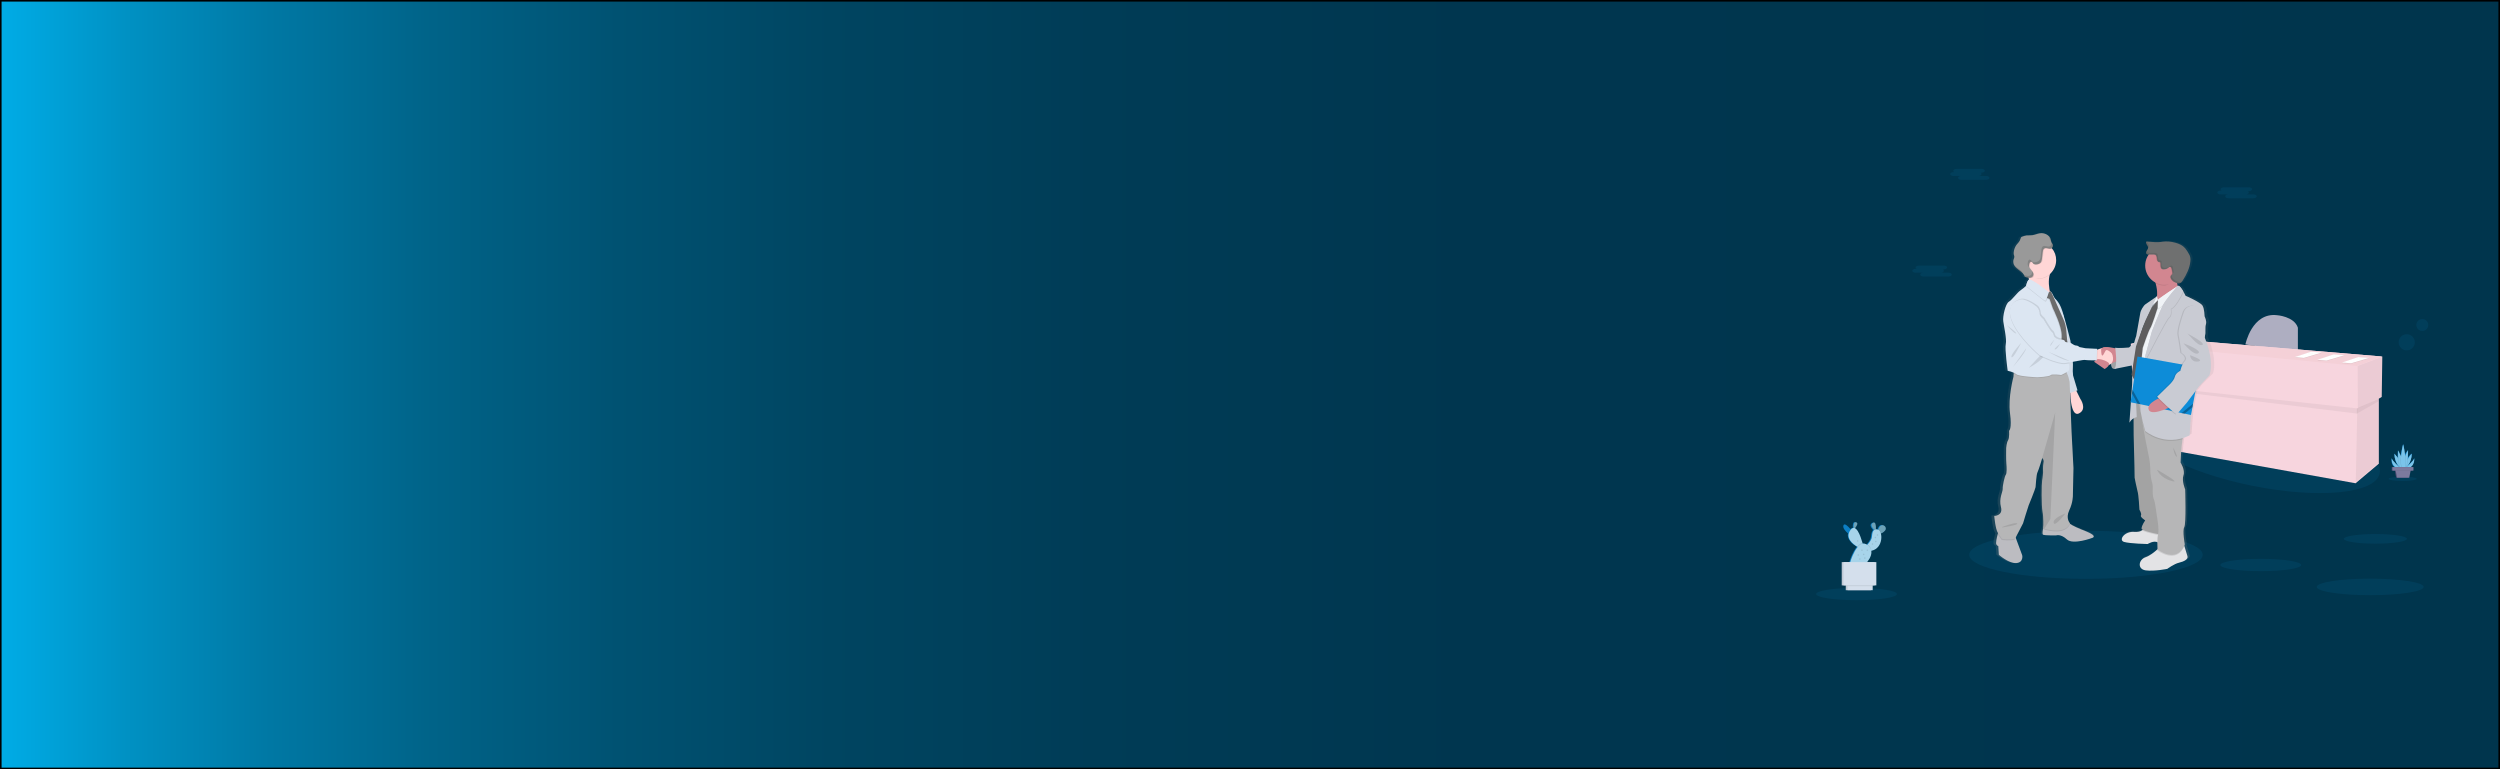 <?xml version="1.0" encoding="utf-8"?>
<!-- Generator: Adobe Illustrator 22.0.1, SVG Export Plug-In . SVG Version: 6.00 Build 0)  -->
<svg version="1.1" id="Layer_1" xmlns="http://www.w3.org/2000/svg" xmlns:xlink="http://www.w3.org/1999/xlink" x="0px" y="0px"
	 viewBox="0 0 1300 400" style="enable-background:new 0 0 1300 400;" xml:space="preserve">
<rect x="0" y="0" width="1300" height="400" fill="#333333" stroke="none"/>
<style type="text/css">
	.st0{opacity:0.1;fill:#0D8CD8;enable-background:new    ;}
	.st1{fill:url(#SVGID_1_);stroke:#000000;stroke-width:1.645;stroke-miterlimit:10;}
	.st2{fill:#AEAEC1;}
	.st3{fill:#F7D5DE;}
	.st4{opacity:5.000000e-02;enable-background:new    ;}
	.st5{fill:#F4D0D7;}
	.st6{opacity:0.1;enable-background:new    ;}
	.st7{fill:#FFFFFF;}
	.st8{fill:#D3DAE1;}
	.st9{fill:url(#SVGID_2_);}
	.st10{fill:#A0A2A5;}
	.st11{fill:#BCBCC1;}
	.st12{fill:#FFD6D6;}
	.st13{fill:#DCE6F2;}
	.st14{fill:#B6B6B7;}
	.st15{fill:#E3E3E5;}
	.st16{fill:#A3A3A3;}
	.st17{fill:#D28690;}
	.st18{fill:#C9CBD3;}
	.st19{fill:#6B6B6B;}
	.st20{fill:#999999;}
	.st21{fill:#F0F3F7;}
	.st22{fill:#5E5D5E;}
	.st23{fill:#0D8CD8;}
	.st24{fill:#6F7070;}
	.st25{opacity:0.3;enable-background:new    ;}
	.st26{opacity:0.15;}
	.st27{fill:#7AC4EA;}
	.st28{fill:#4B4770;}
	.st29{opacity:0.1;fill:#7C7A9E;enable-background:new    ;}
	.st30{fill:#7C7A9E;}
	.st31{fill:#6EA2B7;}
	.st32{fill:#A7D4EA;}
	.st33{fill:#D4DFEC;}
</style>
<circle class="st0" cx="940.4" cy="76" r="4"/>
<linearGradient id="SVGID_1_" gradientUnits="userSpaceOnUse" x1="1300" y1="200" x2="2600" y2="200" gradientTransform="matrix(-1 0 0 1 2600 0)">
	<stop  offset="0" style="stop-color:#00354D"/>
	<stop  offset="0.413" style="stop-color:#00364F"/>
	<stop  offset="0.562" style="stop-color:#003C56"/>
	<stop  offset="0.668" style="stop-color:#004561"/>
	<stop  offset="0.753" style="stop-color:#005272"/>
	<stop  offset="0.827" style="stop-color:#006388"/>
	<stop  offset="0.892" style="stop-color:#0078A4"/>
	<stop  offset="0.949" style="stop-color:#0091C3"/>
	<stop  offset="1" style="stop-color:#00ACE6"/>
	<stop  offset="1" style="stop-color:#0093C7"/>
	<stop  offset="1" style="stop-color:#0075A3"/>
	<stop  offset="1" style="stop-color:#005B83"/>
	<stop  offset="1" style="stop-color:#004567"/>
	<stop  offset="1" style="stop-color:#003351"/>
	<stop  offset="1" style="stop-color:#002540"/>
	<stop  offset="1" style="stop-color:#001B35"/>
	<stop  offset="1" style="stop-color:#00162E"/>
	<stop  offset="1" style="stop-color:#00142C"/>
</linearGradient>
<rect class="st1" width="1300" height="400"/>
<path class="st0" d="M1015.8,89.5h0.4c-0.3-0.1-0.5-0.4-0.5-0.7l0,0c0-0.5,0.8-1,1.8-1h12.8c1,0,1.8,0.4,1.8,1l0,0
	c0,0.5-0.8,1-1.8,1h-0.4c0.3,0.1,0.5,0.4,0.5,0.7c0,0.5-0.6,0.9-1.4,1h3.7c1,0,1.8,0.4,1.8,1s-0.8,1-1.8,1H1020c-1,0-1.8-0.4-1.8-1
	c0-0.5,0.6-0.9,1.4-1h-3.7c-1,0-1.8-0.4-1.8-1S1014.9,89.5,1015.8,89.5z"/>
<path class="st0" d="M1154.8,99.1h0.4c-0.3-0.1-0.5-0.4-0.5-0.7l0,0c0-0.5,0.8-1,1.8-1h12.8c1,0,1.8,0.4,1.8,1l0,0
	c0,0.5-0.8,1-1.8,1h-0.4c0.3,0.1,0.5,0.4,0.5,0.7c0,0.5-0.6,0.9-1.4,1h3.7c1,0,1.8,0.4,1.8,1c0,0.5-0.8,1-1.8,1h-12.8
	c-1,0-1.8-0.4-1.8-1c0-0.5,0.6-0.9,1.4-1h-3.7c-1,0-1.8-0.4-1.8-1S1153.8,99.1,1154.8,99.1z"/>
<path class="st0" d="M996.2,139.8h0.4c-0.3-0.1-0.5-0.4-0.5-0.7l0,0c0-0.5,0.8-1,1.8-1h12.8c1,0,1.8,0.4,1.8,1l0,0
	c0,0.5-0.8,1-1.8,1h-0.4c0.3,0.1,0.5,0.4,0.5,0.7c0,0.5-0.6,0.9-1.4,1h3.7c1,0,1.8,0.4,1.8,1s-0.8,1-1.8,1h-12.8c-1,0-1.8-0.4-1.8-1
	c0-0.5,0.6-0.9,1.4-1h-3.7c-1,0-1.8-0.4-1.8-1S995.2,139.8,996.2,139.8z"/>
<ellipse transform="matrix(0.2 -0.98 0.98 0.2 710.604 1337.956)" class="st0" cx="1174.8" cy="233.7" rx="19.5" ry="64.1"/>
<path class="st2" d="M1167.6,179.1c0,0,3.4-16.7,16.4-15.2c0,0,9,0.6,10.9,6.5v13L1167.6,179.1z"/>
<polygon class="st3" points="1238.8,185.4 1122.9,175.7 1108,178.8 1109,199.6 1110,199.7 1111.1,230.9 1224.9,251.3 1237,241.1 
	1237,207.3 1238.5,206.4 "/>
<polygon class="st4" points="1239,185.4 1238.7,206.4 1226.1,212.3 1226,190.3 "/>
<polygon class="st4" points="1237,207.3 1237.1,240.5 1225,250.7 1225.8,212.3 "/>
<polygon class="st4" points="1110.1,200.9 1225.9,215.1 1226,212.4 1110,199.9 "/>
<polygon class="st4" points="1237,208.6 1237,207.3 1225.5,212.4 1225.5,215.1 "/>
<polygon class="st5" points="1107.9,178.8 1122.8,175.7 1238.7,185.4 1225.6,190.3 "/>
<polygon class="st6" points="1226.3,185.9 1232,186.3 1222.6,189.1 1217.8,188.8 "/>
<polygon class="st7" points="1226.3,185.7 1232,186.1 1222.6,188.9 1217.8,188.5 "/>
<path class="st8" d="M1225.6,186.3c0.2-0.1,0.4,0.1,0.7,0.1c0.1,0,0.3,0,0.4,0c0.3,0,0.5,0.2,0.8,0.1"/>
<path class="st8" d="M1225.3,186.5c0.2-0.1,0.4,0.1,0.7,0.1c0.1,0,0.3,0,0.4,0c0.3,0,0.5,0.2,0.8,0.1"/>
<path class="st8" d="M1224.7,186.9c0.2-0.1,0.4,0.1,0.7,0.1c0.1,0,0.3,0,0.4,0c0.3,0,0.6,0.2,0.8,0.1"/>
<polygon class="st6" points="1201.7,183.1 1207.4,183.5 1198,186.3 1193.2,186 "/>
<polygon class="st7" points="1201.7,182.9 1207.4,183.3 1198,186.1 1193.2,185.7 "/>
<path class="st8" d="M1201,183.5c0.2-0.1,0.4,0.1,0.7,0.1c0.2,0,0.3,0,0.4,0c0.3,0,0.5,0.2,0.8,0.1"/>
<path class="st8" d="M1200.7,183.7c0.2-0.1,0.4,0.1,0.7,0.1c0.1,0,0.3,0,0.4,0c0.3,0,0.5,0.2,0.8,0.1"/>
<path class="st8" d="M1200.1,184c0.2-0.1,0.4,0.1,0.7,0.1c0.1,0,0.3,0,0.4,0c0.3,0,0.6,0.2,0.8,0.1"/>
<polygon class="st6" points="1213.5,184.5 1219.2,184.9 1209.8,187.7 1205,187.4 "/>
<polygon class="st7" points="1213.5,184.3 1219.2,184.7 1209.8,187.5 1205,187.1 "/>
<path class="st8" d="M1212.8,184.9c0.2-0.1,0.4,0.1,0.7,0.1c0.1,0,0.3,0,0.4,0c0.3,0,0.6,0.2,0.8,0.1"/>
<path class="st8" d="M1212.6,185.1c0.2-0.1,0.4,0.1,0.7,0.1c0.1,0,0.3,0,0.4,0c0.3,0,0.6,0.2,0.8,0.1"/>
<path class="st8" d="M1211.9,185.4c0.2-0.1,0.4,0.1,0.7,0.1c0.1,0,0.3,0,0.4,0c0.3,0,0.5,0.2,0.8,0.1"/>
<ellipse class="st0" cx="1084.7" cy="288.5" rx="60.7" ry="12.5"/>
<linearGradient id="SVGID_2_" gradientUnits="userSpaceOnUse" x1="1147.562" y1="-96.141" x2="1147.562" y2="-271.618" gradientTransform="matrix(1 0 0 1 -54.11 392.29)">
	<stop  offset="0" style="stop-color:#808080;stop-opacity:0.25"/>
	<stop  offset="0.54" style="stop-color:#808080;stop-opacity:0.12"/>
	<stop  offset="1" style="stop-color:#808080;stop-opacity:0.1"/>
</linearGradient>
<path class="st9" d="M1151.2,186.2c-0.7-5.7-3.2-11.1-3.2-11.1l0.2-1.9c0,0,0-1,0-2.4c0-0.9,0.1-1.8,0.4-2.7
	c0.5-1.6-0.7-3.7-0.8-3.9c-0.1-0.2,0.1-3.8-1.1-5.6s-9.1-5.1-9.1-5.1s-0.4-0.9-1-1.9l0.1-0.1c-0.5-0.9-1.1-1.7-1.8-2.4
	c-0.5-0.5-1-0.8-1.3-0.7c-0.1-0.5-0.3-1-0.4-1.5c0.1,0,0.1,0,0.2,0.1c0.3,0.1,0.7,0.1,1,0c0.7-0.1,1.2-0.8,1.6-1.4
	c2-3.1,3.8-6.5,4.1-10.1c0.1-0.7,0.1-1.5-0.1-2.2c-0.2-0.6-0.4-1.1-0.7-1.6c-0.5-1-1.2-2-2-2.9c-1.4-1.5-3.3-2.4-5.3-2.9
	c-2.2-0.6-4.6-0.8-6.9-0.5c-0.6,0.1-1.2,0.2-1.8,0.2c-0.7,0-1.5,0-2.3,0l-3.9-0.2v-0.1h-0.7c-0.3,0.5,0,1.1,0.3,1.6s0.7,1,0.7,1.6
	c0,0.6-0.4,1-0.7,1.5c-0.3,0.5-0.6,1.1-0.2,1.6c0.1,0.1,0.1,0.1,0.1,0.2c0.3,0.4,0.9,0.4,1.4,0.4h0.1c-1.3,1.7-2,3.8-2,5.9
	c0,3.7,2.1,7.1,5.4,8.8c0.1,0.2,0.1,0.4,0.2,0.6c0.6,2.1,0.8,4.3,0.6,6.5l-0.1,0.1V154c0,0-4.6,3.1-6,4c-1.4,0.8-2.8,3.7-2.8,4.4
	s-2.2,12.4-2.2,12.4c-0.4,1.2-0.8,2.4-1.1,3.6l-2.8,2.4c0,0-5.7,0.5-7.3,0.1l0.1,0.3c-1.5-0.3-2.9-0.5-4.4-0.6
	c-0.8-0.1-1.6,0-2.4,0.3h-0.1h-0.1c-0.9,0.1-1.7,0.4-2.5,0.7c-0.1,0-0.2,0.1-0.3,0.1v-0.4l-6.2-0.3l-3.1-0.6c0,0-1.1-0.9-1.8-0.8
	c-0.7,0.1-2-0.8-2-0.8c-0.3-0.2-0.7-0.4-1-0.6c-0.1-0.7-0.2-1.2-0.2-1.2s-2.5-9.7-4.3-15.4c-1.2-3.8-3-5.7-4-6.5
	c-0.4-0.8-0.8-1.3-0.8-1.3c-0.2-0.7-1.3-2.3-1.6-2.3c0-0.1-0.1-0.1-0.1-0.1c-0.1,0-0.1,0-0.2,0c-0.5-2.6-0.8-5.8,0-8.6
	c2.2-1.8,3.4-4.5,3.4-7.3v-0.1v-0.1c0-2.2-0.8-4.4-2.2-6.1l-0.1-0.1c0,0,0.1,0,0.1-0.1c0.4-0.4,0.7-1,0.6-1.6s-0.6-1-0.8-1.6
	c-0.1-0.4-0.2-0.8-0.3-1.3c-0.2-0.6-0.5-1.2-1-1.6l0.1,0.1c-1.2-1.3-3.2-2-5-1.7c-1.3,0.2-2.6,0.8-4,1c-1,0.1-2,0.1-2.9,0.1
	c-0.9,0.1-1.8,0.4-2.6,0.7c-0.2,0.1-0.4,0.2-0.5,0.4c-0.1,0.2-0.2,0.5-0.3,0.8c-0.3,1.2-1.4,2.1-2.2,3.1c-0.9,1.2-1.4,2.5-1.4,4
	c0,0.4,0,0.7,0.1,1.1c0.1,0.2,0.2,0.4,0.2,0.6c0.1,0.7-0.2,1.3-0.4,2c-0.2,0.8-0.1,1.7,0.2,2.5c1.2,2.6,5.1,3.5,5.9,6.3
	c0.6,0.3,1.3,0.5,1.9,0.6c0.1,0.3,0.1,0.6,0.1,0.8c0,0,0,0-0.1,0c-1,1-1.3,3-1.3,3l-0.1,0.1c-0.4,0.4-1.9,1.5-3.2,2.5
	c-1.6,1.1-4.2,4.7-6,5.8s-3.4,7.8-2.9,10.2c0.4,2.4,2,9.3,1.4,11.8c-0.7,2.5,1,13.9,1,13.9c1.1,0.2,2.2,0.5,3.2,1v0.5l-0.1,1.5
	c0,0-3,10.7-1.8,19s-0.5,9.1-0.5,9.1s0.4,3.7-0.5,4.9c-0.9,1.3-1,4.1-1,4.1s-0.1,6.3,0.1,8.1s0.3,5-0.4,5.8
	c-0.6,0.8-1.7,5.8-1.6,7.3c0.1,1.6-2.2,5-1,9.6c1.2,4.5-3.6,4.6-3.6,4.6s0.6,6.9,1.9,8.9l0.2,0.3c0,0.1-0.1,0.2-0.1,0.4
	c-0.5,1.8-1.2,4.6-0.7,5.3c0.7,1,1,0.8,1,0.8l0.3,4.6c0,0,5.2,4.4,9.3,4.3c4-0.2,3.2-4.3,3.2-4.3l-3.4-8.9l-0.1-0.3l3.8-7.2
	c0,0,1-3.1,1.3-4.3c0.3-1.1,1.7-5,1.7-5s3.6-8.5,3.7-9.6c0.1-1,0.4-6.6,1-7.7c0.7-1.1,2.6-7.5,2.6-7.5h0.1c0.7,0.7,0.9,1.6,0.7,2.5
	c-0.4,1.6-0.2,4.9-0.2,4.9s-0.2,2.8-0.5,4.3c-0.4,1.4-0.4,13.3,0.2,16.1c0.5,2.2,0.5,6.5,0.4,8.1c-0.4,1.7-0.8,3.8-0.1,4
	c1.1,0.4,6.9,0.3,6.9,0.3s2.5-0.8,5.8,2.1s13.6-0.8,13.6-0.8s3.1-0.8-3.1-3.3c-4.3-1.7-7.1-2.9-9-4.1c0-0.1,0.1-0.1,0.1-0.2
	c0,0-2.5-2.4-0.4-6.7c2.1-4.3,2-7.9,2-7.9l0.4-14.3l-1-19l-0.8-20l0.1-0.1c0.1,3.7,0.8,12.4,4.6,10.7c4.7-2.1,0.7-7.7,0.7-7.7
	l-2.1-4.1l0.6-0.2l-2.4-7.7c-0.2-1.5-0.3-3-0.1-4.5c0.1-0.9,0-1.8-0.1-2.6c3.1-0.5,6.1-1.1,6.6-1c0.6,0.1,4.1,0.2,5.5,0.2
	c-0.4,0.4-0.8,0.7-0.8,0.7l5.6,3.8c0,0,1.9-1,2.3-2.2c0.4-0.1,0.7-0.3,1-0.6c0.1,1.3,0.4,2.7,1.6,2.8c0.3,0,0.6-0.1,0.9-0.2l9.2-1.8
	l-0.8,4.9l0.5,1c-0.3,4.2-0.6,8.6-0.9,12.5l-0.1,0.8h0.1c-0.4,6-0.8,10.5-0.8,10.5c0.5-1,1.3-1.8,2.3-2.3l0.1,8.9
	c0,0,0.4,14.1,0.4,16s0.1,6.2,0.1,6.2s1,5.2,1.6,7c0.6,1.7,1,9.6,1,9.6s1.4,2.2,0.8,3s2.3,2.6,2.3,2.6s-1.8,2.5-2,4.2
	c0,0.2,0.2,0.4,0.5,0.6c-0.1,0.1-0.2,0.2-0.3,0.3c-0.8,0.6-2.1,1-4,0.8c-5.1-0.4-8.7,4.3-5.6,5.2c3.1,1,12.6,1.1,12.6,1.1
	s2.8-1.8,5.1-1c0,1.9,0.1,3.6,0.1,3.8l0,0c-1.3,1.2-3.9,3.3-6.4,4.1c-3.6,1.2-4.4,6.1,0.3,6.8c4.7,0.6,11.5-0.8,11.5-0.8
	s3.5-2.6,6.2-3.2s5-1.9,4.5-3.4c-0.3-1-1.1-3.5-1.6-5.3c0-0.1-0.1-0.2-0.1-0.3c0.1-0.2,0.1-0.4,0.2-0.6c0,0-1.4-7.2-0.3-9
	s0.5-19.7,0.5-19.7s-1.9-4.5-0.9-7.3s-1.6-6.7-1.6-6.7s0.3-7.8,1-12.2c0-0.2,0.1-0.4,0.1-0.5c1.3-0.4,2.5-0.8,3.7-1.4
	c0,0,0.7-9.9,1-12.1c0-0.2,0.1-0.5,0.1-1l0.3-1.6l0,0l0.4-1.8l0,0l1.2-6.1l2.2-2.8l5.6-5.7C1150.6,194.9,1151.9,191.9,1151.2,186.2z
	 M1065.2,151L1065.2,151L1065.2,151L1065.2,151z M1120.3,158l-0.2,0.5l0.8-0.8l-1.1,1.2l0.4-0.7L1120.3,158z M1115,169
	c-0.2,0.5-0.4,1.1-0.7,1.8l0.4-1.3L1115,169z"/>
<path class="st10" d="M1097.8,186.9c0,0-0.7,4.9,1.5,4.9c2.2,0.1,3.7-3.8,3.7-3.8l-0.9-3.1L1097.8,186.9z"/>
<path class="st11" d="M1048.4,292.8c-3.9,0.2-9-4.3-9-4.3l-0.3-4.6c0,0-0.3,0.2-1-0.8c-0.4-0.7,0.2-3.5,0.7-5.3
	c0.2-0.9,0.4-1.5,0.4-1.5l8.6,2.3l0.4,1.1l3.3,8.9C1051.6,288.5,1052.4,292.6,1048.4,292.8z"/>
<path class="st11" d="M1088,279.7c0,0-10,3.8-13.2,0.8s-5.6-2.1-5.6-2.1s-5.6,0.1-6.7-0.3c-0.7-0.2-0.3-2.4,0.1-4.1
	c0.3-1.2,0.6-2.1,0.6-2.1s9.8-3.3,11.3-1.3c0.4,0.6,1,1.1,1.6,1.6c1.8,1.3,4.6,2.5,8.9,4.2C1091,278.9,1088,279.7,1088,279.7z"/>
<path class="st12" d="M1079,201.8l2.7,5.5c0,0,3.9,5.5-0.7,7.7c-4.6,2.1-4.5-12.3-4.5-12.3L1079,201.8z"/>
<path class="st13" d="M1067.6,154.6c0,0,3,1.3,4.8,7.1c1.8,5.7,4.2,15.4,4.2,15.4s1.6,11,1.3,13.7c-0.1,1.5-0.1,3,0.1,4.5l2.3,7.7
	l-4.6,1.6l-7.1-27.1L1067.6,154.6z"/>
<path class="st4" d="M1067.6,154.6c0,0,3,1.3,4.8,7.1c1.8,5.7,4.2,15.4,4.2,15.4s1.6,11,1.3,13.7c-0.1,1.5-0.1,3,0.1,4.5l2.3,7.7
	l-4.6,1.6l-7.1-27.1L1067.6,154.6z"/>
<path class="st6" d="M1047.8,278.5l0.4,1.1l-0.5,1c-1.9,0.8-6.8,0.2-6.8,0.2s-0.9-1.1-2.1-3c0.2-0.9,0.4-1.5,0.4-1.5L1047.8,278.5z"
	/>
<path class="st6" d="M1076.4,272.6c-2.5,5.6-10.9,3.5-13.3,2.8c-0.4-0.1-0.6-0.2-0.6-0.2s0-0.4,0-1.2c0.3-1.2,0.6-2.1,0.6-2.1
	s9.8-3.3,11.3-1.3c0.4,0.6,1,1.1,1.6,1.6C1076.2,272.3,1076.3,272.5,1076.4,272.6z"/>
<path class="st14" d="M1076,265.4c-2,4.3,0.4,6.7,0.4,6.7c-2.5,5.6-10.9,3.5-13.3,2.8c-0.4-0.1-0.6-0.2-0.6-0.2s0.2-5.9-0.4-8.7
	s-0.5-14.7-0.2-16.1c0.3-1.4,0.5-4.3,0.5-4.3s-0.2-3.3,0.2-4.9c0.3-0.9,0-1.9-0.6-2.5v-0.1c0,0-1.9,6.4-2.5,7.5s-0.9,6.7-1,7.7
	s-3.6,9.5-3.6,9.5s-1.3,3.9-1.6,5c-0.3,1.1-1.3,4.3-1.3,4.3l-4.1,7.9c-1.9,0.8-6.8,0.2-6.8,0.2s-0.9-1.2-2.2-3.1
	c-1.3-1.9-1.9-8.8-1.9-8.8s4.7-0.1,3.5-4.6s1-8,0.9-9.5s1-6.6,1.6-7.3s0.5-4,0.3-5.8s-0.1-8.1-0.1-8.1s0.2-2.8,1-4.1
	s0.5-4.9,0.5-4.9s1.6-0.8,0.5-9.1s1.8-19,1.8-19l0.1-1.5l0.1-2.4c0,0,24.4-1.5,26.3,0.3c0.5,0.5,0.9,1.1,1.3,1.8
	c0.7,1.4,1.1,3,1.4,4.5l1,25.8l1,19l-0.3,14.3C1077.9,257.6,1078,261.2,1076,265.4z"/>
<path class="st6" d="M1068.7,214.5l-2.5,55.4l-3.1,5c-0.4-0.1-0.6-0.2-0.6-0.2s0.2-5.9-0.4-8.7c-0.6-2.8-0.5-14.7-0.2-16.1
	c0.3-1.4,0.5-4.3,0.5-4.3s-0.3-3.3,0.2-4.9c0.3-0.9,0-1.9-0.6-2.5v-0.3L1068.7,214.5z"/>
<path class="st6" d="M1041.2,274c0,0,6.7-2.6,7.7-1.8c1,0.8-7.8,2.1-7.8,2.1L1041.2,274z"/>
<path class="st6" d="M1074,267c-0.2,0.1-6.7,2.4-6.1,4.9C1068.5,274.3,1074,267,1074,267z"/>
<path class="st12" d="M1053.8,140.9c0,0,2.2,5.2,1,7.9c-1.1,2.7,12.4,7.3,12.4,7.3s-4-10.2-0.1-16
	C1070.9,134.4,1053.8,140.9,1053.8,140.9z"/>
<path class="st15" d="M1133.1,292.6c-2.6,0.6-6.1,3.2-6.1,3.2s-6.7,1.4-11.2,0.8s-3.8-5.5-0.2-6.8c2.4-0.8,4.9-2.9,6.2-4.1
	c0.6-0.5,0.9-0.9,0.9-0.9l12.7-2.5c0,0,0.2,0.7,0.5,1.7c0.5,1.7,1.3,4.3,1.6,5.3C1137.9,290.8,1135.7,292,1133.1,292.6z"/>
<path class="st15" d="M1129.8,282.8c0,0-5.4,0.6-7.6-0.7s-5.4,0.8-5.4,0.8s-9.2-0.2-12.3-1.1c-3.1-1,0.4-5.7,5.4-5.2
	c1.8,0.1,3.1-0.2,3.9-0.8c0.9-0.6,1.5-1.5,1.7-2.5l10.8,0.6l1.5,3.8L1129.8,282.8z"/>
<path class="st6" d="M1127.9,279.3c0,0-12.5-2-14.2-3.7c0.9-0.6,1.5-1.5,1.7-2.5l10.8,0.6l1.5,3.8L1127.9,279.3z"/>
<path class="st16" d="M1109.4,207.5l0.1,18.7c0,0,0.4,14.1,0.4,16s0.1,6.2,0.1,6.2s1,5.2,1.5,7c0.6,1.7,1,9.6,1,9.6s1.3,2.2,0.8,3
	c-0.6,0.8,2.2,2.6,2.2,2.6s-1.8,2.5-1.9,4.2s14.3,4,14.3,4l-5.6-57.6l-4.5-14.5L1109.4,207.5z"/>
<path class="st6" d="M1135.9,283.9c-4.2,10-14.1,2.3-14.1,2.3s0-0.2,0-0.5c0.6-0.5,0.9-0.9,0.9-0.9l12.7-2.5
	C1135.4,282.3,1135.7,283,1135.9,283.9z"/>
<path class="st14" d="M1136.1,283.1c-4.1,10.5-14.2,2.6-14.2,2.6s-0.3-5.4,0.3-7.9c0.7-2.5-0.7-10-0.7-10s-0.8-6.7-1.5-8.2
	s-0.6-4.6-0.6-4.9c0-0.3,0.2-2.3-0.3-3.7s-0.9-4.9-0.9-4.9s0-4.9-0.6-7.7l-2-9.9l-3.6-20.3l1.1-0.2l20-3.5c0,0,3.8,19.2,2.5,21.2
	c-0.3,0.4-0.5,1.4-0.7,2.6c-0.7,4.3-1,12.2-1,12.2s2.5,3.9,1.5,6.7s0.9,7.3,0.9,7.3s0.6,17.9-0.5,19.7
	C1134.8,276,1136.1,283.1,1136.1,283.1z"/>
<path class="st17" d="M1134.2,152.3c0,0-18.1,12.8-14.1,6.4c2.2-3.4,1.8-7.8,0.9-11.1c-0.4-1.7-1-3.3-1.8-4.9c0,0,15.4-6.6,13.4-0.7
	c-0.5,1.4-0.7,2.8-0.6,4.3C1132.1,148.4,1132.9,150.5,1134.2,152.3z"/>
<path class="st17" d="M1101.5,181.5c0,0-7.7-2.2-8.9,0c-1.3,2.2,0.4,7,2.7,7.7c2.3,0.7,7.6-2.6,7.6-2.6L1101.5,181.5z"/>
<path class="st18" d="M1110.3,177.8l-3.2,2.9c0,0-5.5,0.5-7.2,0.1c0,0,1.5,9.8-0.6,11.1l12.9-2.6L1110.3,177.8z"/>
<path class="st6" d="M1069.2,135.5c0,5.3-4.3,9.6-9.6,9.6c-4.9-2.4-9.6-4.3-9.6-9.6c-0.2-5.3,3.9-9.7,9.2-10c5.3-0.2,9.7,3.9,10,9.2
	C1069.2,135,1069.2,135.3,1069.2,135.5L1069.2,135.5z"/>
<path class="st12" d="M1069.2,135.3c0,5.3-4.3,9.6-9.6,9.6c-5.3,0-9.6-4.3-9.6-9.6s4.3-9.6,9.6-9.6c2.9,0,5.6,1.3,7.4,3.5
	C1068.5,130.9,1069.2,133,1069.2,135.3z"/>
<path class="st6" d="M1074.8,193.9c-1,0.6-1.9,1.1-3,1.5c0,0-4.9-0.7-5.5,0.1c-0.7,0.8-6.9,1.1-6.9,1.1s-9.4-0.4-10.9-1.6
	c-0.4-0.4-0.9-0.6-1.4-0.8l0.1-2.4c0,0,24.4-1.5,26.3,0.3C1074.1,192.7,1074.5,193.3,1074.8,193.9z"/>
<path class="st13" d="M1076,192.2c-0.2,1.1-4.2,2.8-4.2,2.8s-4.9-0.7-5.5,0.1c-0.7,0.8-6.9,1.1-6.9,1.1s-9.4-0.4-10.9-1.6
	s-4.5-1.8-4.5-1.8s-1.6-11.4-1-13.9s-1-9.3-1.3-11.8c-0.4-2.4,1.1-9.1,2.9-10.2s4.3-4.7,5.9-5.8c1.3-0.9,2.7-2.1,3.1-2.5l0.1-0.1
	c0,0,0.3-2,1.3-3s10.4,6.4,10.4,6.4s0.1,0.6,0.7-0.5c0.1-0.2,1.4,1.5,1.6,2.3c0,0,5.1,9,5.4,10.8s1.6,7.9,1.9,9.3
	c0.1,0.4,0.2,1.7,0.3,3.5c0,0.4,0.1,0.7,0.1,1.1c0.2,2.9,0.4,6.7,0.5,9.5c0,0.3,0,0.6,0,0.9C1076.1,190.1,1076.1,191.1,1076,192.2z"
	/>
<path class="st6" d="M1043.6,169.1c0,0,3.5,4.3,4.7,4.3C1049.4,173.4,1043.6,169.1,1043.6,169.1z"/>
<path class="st6" d="M1051,178.3c0,0-5.8,6.3-5,7.4C1046.8,186.9,1051,178.3,1051,178.3z"/>
<path class="st6" d="M1046.7,190.8c0,0,6.6-7.2,6.9-9.7L1046.7,190.8z"/>
<path class="st6" d="M1055,191.3c0,0,7.6-4,8.2-7.2C1063.9,180.9,1055,191.3,1055,191.3z"/>
<path class="st6" d="M1064.7,152.5l-1,2.5l1.8,0.8l1.7,4.8c0,0,4.8,9.5,4.6,14.5c-0.2,4.9,0.9,12.4,0.9,12.4l2.8-0.5l-1.3-14.6
	c-0.2-2.2-0.8-4.5-1.7-6.5c-2.2-5-6.3-14.3-6.5-14.3c-0.4,0-0.1,0.1-0.1,0.1L1064.7,152.5z"/>
<path class="st19" d="M1065,152.2l-1,2.5l1.8,0.8l1.7,4.8c0,0,4.8,9.5,4.6,14.5c-0.2,4.9,0.9,12.4,0.9,12.4l2.8-0.5l-1.3-14.6
	c-0.2-2.2-0.7-4.5-1.7-6.5c-2.2-5-6.3-14.3-6.5-14.3c-0.4,0-0.1,0.1-0.1,0.1L1065,152.2z"/>
<path class="st12" d="M1096.1,189.8c-1.3-0.1-4.6-1.7-5.8-2.4l-0.5-0.3l0.1-4.9c0.3-0.2,0.6-0.4,1-0.5c1.7-0.7,5.2-1.8,7,1.5
	C1100.1,187.5,1097.8,189.9,1096.1,189.8z"/>
<path class="st6" d="M1067.1,129.2c-0.1,0.1-0.3,0.1-0.4,0.2c-1.1,0.2-2.4-0.7-3.3-0.1c-0.6,0.4-0.7,1.2-0.8,1.9
	c-0.1,1.2-0.3,2.4-0.4,3.6c0,0.4-0.1,0.8-0.3,1.2c-0.5,1.1-1.8,1.6-2.9,1.6c-0.4,0-0.9-0.1-1.3-0.4c-0.2-0.2-0.3-0.5-0.5-0.7
	c-1.5-1.3-1.9,1.8-1.6,2.7c0.6,1.4,2.9,2.8,1.9,4.6c-0.1,0.3-0.4,0.5-0.7,0.7c-5.1-1.6-7.9-7-6.3-12c1.6-5.1,7-7.9,12-6.3
	C1064.3,126.6,1065.9,127.7,1067.1,129.2z"/>
<path class="st20" d="M1056.8,136.4c0.2,0.2,0.3,0.5,0.5,0.7c0.4,0.3,0.8,0.4,1.3,0.4c1.2,0,2.5-0.5,2.9-1.6
	c0.1-0.4,0.2-0.8,0.3-1.2l0.4-3.6c0.1-0.7,0.2-1.5,0.8-1.9c1-0.6,2.2,0.3,3.3,0.1c0.8-0.2,1.3-1,1.2-1.9c-0.1-0.6-0.6-1-0.8-1.6
	c-0.1-0.4-0.2-0.8-0.3-1.3c-0.6-2.3-3.4-3.6-5.7-3.2c-1.3,0.2-2.5,0.8-3.9,1c-1,0.1-1.9,0.1-2.9,0.1c-0.9,0.1-1.7,0.4-2.5,0.7
	c-0.2,0.1-0.4,0.2-0.5,0.4c-0.1,0.2-0.2,0.5-0.3,0.8c-0.3,1.2-1.3,2.1-2.1,3.1c-0.8,1.2-1.3,2.5-1.4,4c0,0.4,0,0.7,0.1,1.1
	c0.1,0.2,0.1,0.4,0.2,0.6c0.2,0.7-0.2,1.3-0.4,2c-0.2,0.8-0.1,1.7,0.2,2.5c1.1,2.6,4.9,3.5,5.7,6.3c0.7,0.3,1.5,0.5,2.2,0.6
	c0.8,0,1.6-0.3,2-1c1-1.8-1.3-3.2-1.9-4.6C1054.9,138.2,1055.3,135.1,1056.8,136.4z"/>
<path class="st6" d="M1132.6,141.9c-0.5,1.4-0.7,2.8-0.6,4.3c-0.4,0.4-1-0.8-1.5-0.5c-1.5,0.8-3.1,2.8-5,2.8c-1.6,0-3.1-0.4-4.5-1.1
	c-0.4-1.7-1-3.3-1.8-4.9C1119.3,142.6,1134.7,136.1,1132.6,141.9z"/>
<path class="st17" d="M1135.5,138.1c0,5.5-4.5,10-10,10s-10-4.5-10-10s4.5-10,10-10C1131.1,128.1,1135.5,132.6,1135.5,138.1
	L1135.5,138.1z"/>
<path class="st21" d="M1135.1,154.5c0,0-1.9,2-2.1,2.2s-5.7,23.1-5.8,23.4s-6.5,21-6.5,21l-10.2,5l0.8-25.3l7.5-20.9
	c0,0,2.5-2.8,3.2-3.8s10.3-7.2,10.3-7.2l1.6,3.4L1135.1,154.5z"/>
<path class="st6" d="M1133.7,152.7l-11.8,8.4l-0.2-4.6c0.8-1,10.3-7.2,10.3-7.2L1133.7,152.7z"/>
<path class="st21" d="M1134,152.2l-11.8,8.4l-0.2-4.6c0.8-1,10.3-7.2,10.3-7.2L1134,152.2z"/>
<path class="st18" d="M1121.7,154l0.4,2.1l-2.6,2.7l2.1-4.7c0,0-4.5,3.1-5.8,4c-1.3,0.8-2.7,3.6-2.8,4.4s-2.2,12.3-2.2,12.3
	s-1.6,4.3-1.1,5.5c0.4,1.2-2.4,39.5-2.4,39.5c0.8-1.5,2.2-2.6,3.8-2.9l-1-22.6c0,0,1.3-15.1,1.3-15.2s2.9-8.9,2.9-8.9L1121.7,154z"
	/>
<path class="st6" d="M1122.3,156.3l-0.2,4.2c0,0-2.8,9-3.8,10.5s-3.9,10.2-3.9,10.2l-1.6,15.2l-2.8,1.3l-1.4-2.5l2.3-14.7
	c0,0,4.3-12.4,5-13.7l3.2-6.7L1122.3,156.3z"/>
<path class="st22" d="M1122.1,156l-0.2,4.2c0,0-2.8,9-3.8,10.5s-3.9,10.2-3.9,10.2l-1.6,15.2l-2.8,1.3l-1.4-2.5l2.3-14.7
	c0,0,4.3-12.4,5-13.7l3.2-6.7L1122.1,156z"/>
<path class="st17" d="M1088.9,188.1l5.5,3.8c0,0,3.9-2.2,1.6-3.6c-2.2-1.4-4.3-1.6-5-1.6S1088.9,188.1,1088.9,188.1z"/>
<path class="st17" d="M1093,181c-0.2,0.1-0.4,0.4-0.4,0.7c0,1.2,0.1,4.3,1.1,2.8c1.2-1.7,1-3.2,2.8-2.1c1.1,0.7,2.1,1.6,2.9,2.7
	l-0.5-3.7C1099,181.5,1095.2,179.7,1093,181z"/>
<path class="st6" d="M1135.6,225.8c-0.3,0.4-0.5,1.4-0.7,2.6c-11.2,3.4-19.4-3.7-19.4-3.7c-1-3.4-1.8-6.8-2.4-10.2
	c-0.2-1.2-0.1-3.5,0-6.3l20-3.5C1133.1,204.6,1136.9,223.8,1135.6,225.8z"/>
<path class="st18" d="M1147.1,168.6c-0.5,1.6-0.3,5-0.3,5l-4.6,21.7c0,0-2.2,16.8-2.6,19s-1,12.1-1,12.1c-13,6.4-23.1-2.3-23.1-2.3
	c-1-3.4-1.8-6.8-2.4-10.2c-0.6-3.8,1.3-19,2.1-25.8c0.3-2,0.4-3.3,0.4-3.3l3.4-12.5c0,0,4.1-10.5,5.7-13.6s7.7-10,7.7-10
	c0.7-0.5,2,1.2,2.9,2.8c0.7,1.2,1.2,2.3,1.2,2.3s7.7,3.3,8.8,5.1c1.1,1.8,1,5.4,1.1,5.6C1146.5,164.8,1147.6,166.9,1147.1,168.6z"/>
<path class="st6" d="M1129.1,160.8c0,0,0.6,3.4-0.9,4.4c-1.4,1-12,21.8-12.7,23.1c0.3-2,0.4-3.3,0.4-3.3l3.4-12.5
	c0,0,4.1-10.5,5.7-13.6c1.5-3.1,7.7-10,7.7-10c0.7-0.5,2,1.2,2.9,2.8C1134.2,154.7,1131.3,160.1,1129.1,160.8z"/>
<path class="st18" d="M1128.8,160.6c0,0,0.6,3.4-0.9,4.4s-12,21.8-12.7,23.1c0.3-2,0.4-3.3,0.4-3.3l3.4-12.5c0,0,4.1-10.5,5.7-13.6
	s7.7-10,7.7-10c0.7-0.5,2,1.2,2.9,2.8C1133.9,154.5,1131,159.9,1128.8,160.6z"/>
<polygon class="st23" points="1144,191.2 1140.4,209.9 1140.4,209.9 1140.1,211.7 1140.1,211.7 1139.3,215.8 1136,215.1 
	1134.4,214.8 1113,210.2 1111.5,209.9 1107.9,209.2 1108.6,204.5 1108.9,202.6 1111.5,185.4 "/>
<path class="st17" d="M1124.1,206.5c0,0-8.5,3.1-6.7,6.7c1.8,3.7,13.7-2.8,13.7-2.8L1124.1,206.5z"/>
<path class="st6" d="M1130.1,232.7c0,0.2,0.3,3.5,1.6,4.7C1133,238.5,1130.1,232.7,1130.1,232.7z"/>
<path class="st6" d="M1121.6,244.2c0,0,1.5,4.2,7.6,5.9C1135.3,251.9,1121.6,244.2,1121.6,244.2z"/>
<path class="st6" d="M1135.5,138.1c0,3.6-1.9,6.9-5,8.6c-0.6-0.3-1.1-0.7-1.5-1.3c-0.4-0.5-0.8-1.3-0.5-1.9c0.2-0.5,0.7-0.8,0.9-1.3
	c0.1-0.3,0.1-0.7-0.1-1c-0.1-0.5-0.2-1-0.3-1.5c-0.1-0.4-0.3-0.9-0.7-1c-0.4-0.1-0.7,0.2-1.1,0.5c-0.8,0.6-2.3,1-3.3,0.5
	s-0.7-2.2-0.8-3.2c0-0.2-0.1-0.3-0.2-0.4c-0.2-0.1-0.3-0.1-0.4,0c-0.5,0-0.9-0.4-1.1-1c-0.1-0.5-0.1-1-0.2-1.5s-0.2-1.1-0.7-1.3
	c-0.4-0.2-0.7-0.2-1.1-0.2h-1.9c3.3-4.4,9.5-5.4,13.9-2.1C1134,132,1135.5,135,1135.5,138.1L1135.5,138.1z"/>
<path class="st24" d="M1127.5,139.3c0.3-0.3,0.7-0.6,1.1-0.5s0.6,0.6,0.7,1l0.3,1.5c0.1,0.3,0.1,0.7,0.1,1c-0.1,0.5-0.7,0.8-0.9,1.3
	c-0.3,0.6,0.1,1.3,0.5,1.9c0.8,1,1.9,1.6,3.1,1.8c0.3,0.1,0.6,0.1,1,0c0.7-0.1,1.2-0.8,1.6-1.4c2-3.1,3.7-6.5,4-10.1
	c0.1-0.7,0.1-1.5-0.1-2.2c-0.1-0.6-0.4-1.1-0.7-1.6c-0.5-1-1.2-2-1.9-2.9c-1.3-1.5-3.2-2.4-5.2-2.9c-2.2-0.6-4.4-0.8-6.7-0.5
	c-0.6,0.1-1.2,0.2-1.8,0.2c-0.7,0-1.5,0-2.2,0l-4.4-0.3c-0.2,0.5,0,1.1,0.3,1.6s0.7,1,0.7,1.6s-0.4,1-0.7,1.5
	c-0.3,0.5-0.5,1.1-0.2,1.6s1,0.5,1.5,0.5h2.2c0.4,0,0.8,0,1.1,0.2c0.4,0.3,0.6,0.8,0.7,1.3c0,0.5,0.1,1,0.2,1.5s0.6,1,1.1,1
	c0.1,0,0.3,0,0.4,0c0.1,0.1,0.2,0.3,0.2,0.4c0.1,0.9-0.1,2.7,0.8,3.2C1125.2,140.3,1126.7,140,1127.5,139.3z"/>
<path class="st6" d="M1140.2,159c-2.3-0.2-4.4,1.1-5.2,3.3c-1.2,3.4-3.2,9.6-2.7,12c0.7,3.4,1.5,9.2,1.5,9.2s3.7,2.1,1.8,4.2
	c-1.9,2.1-2.4,5.1-2.4,5.1s-2.4,1-2.9,3.2s-4,5.2-4,5.2l-5.2,5.2c0,0,8.6,8.7,10.3,9.1l5.3-6.2l6.3-8.3l5.4-5.7c0,0,1.3-3,0.6-8.7
	c-0.7-5.7-3.1-11.2-3.1-11.2l0.2-1.9C1146.3,173.6,1146.9,159.8,1140.2,159z"/>
<path class="st18" d="M1140.7,159c-2.3-0.2-4.4,1.1-5.1,3.3c-1.2,3.4-3.2,9.6-2.7,12c0.7,3.4,1.5,9.2,1.5,9.2s3.7,2.1,1.8,4.2
	c-1.9,2.1-2.4,5.1-2.4,5.1s-2.4,1-2.9,3.2s-4,5.2-4,5.2l-5.2,5.1c0,0,8.6,8.7,10.3,9.1l5.3-6.2l6.2-8.3l5.4-5.7c0,0,1.3-3,0.6-8.7
	c-0.7-5.7-3.1-11.1-3.1-11.1l0.2-1.9C1146.8,173.6,1147.4,159.8,1140.7,159z"/>
<path class="st6" d="M1135.4,178.5c0,0,5.4,6.7,7.7,5.2C1145.4,182.2,1135.4,178.5,1135.4,178.5z"/>
<path class="st6" d="M1137.4,173.4c0.6,0.2,5.3,6.8,7.7,6C1147.6,178.6,1137.4,173.4,1137.4,173.4z"/>
<path class="st6" d="M1138.8,184.7c0,0,0.3,3.8,4.2,3.3C1146.9,187.4,1138.8,184.7,1138.8,184.7z"/>
<polygon class="st6" points="1121.5,154.2 1119.4,158.9 1122.1,156.3 "/>
<polygon class="st21" points="1121.5,154 1119.4,158.7 1122.1,156 "/>
<polygon class="st25" points="1113,210.2 1111.5,209.9 1108.6,204.5 1108.9,202.6 "/>
<polygon class="st25" points="1140.4,209.9 1140.1,211.7 1140.1,211.7 1136,215.1 1134.4,214.8 "/>
<path class="st6" d="M1076,189c-0.8,0.1-1.6,0.2-2.2,0.3c-3.9,0.5-13.2-4.1-13.2-4.1s-11.3-9.4-14.6-18.4c-3.3-9,3.9-10.3,3.9-10.3
	c2.7-1.5,8.6,2.8,9.4,3.4c0.8,0.7,1.5,2.5,1.5,3.6c-0.1,1.1,1.9,2.6,1.9,2.6s3.4,5.9,4.2,6.5s1,1.2,1.3,2.3c0.2,1.1,2.5,2,3.4,1.9
	c1-0.1,2.1,0.3,2.1,0.8c0,0.4,0.9,0.6,1.7,0.7C1075.6,181.8,1075.8,186.1,1076,189z"/>
<path class="st6" d="M1075.9,188.1c-0.6,0.1-1.2,0.2-1.7,0.3c-3.9,0.5-13.2-4.1-13.2-4.1s-11.3-9.4-14.6-18.4
	c-3.3-9,3.9-10.3,3.9-10.3c2.7-1.5,8.6,2.8,9.4,3.4c0.8,0.7,1.5,2.5,1.5,3.6c-0.1,1.1,1.9,2.6,1.9,2.6s3.4,5.9,4.2,6.5
	s1,1.2,1.3,2.3s2.5,2,3.4,1.9c1-0.1,2.1,0.3,2.1,0.8c0,0.3,0.5,0.5,1.1,0.6c0,0.4,0.1,0.7,0.1,1.1
	C1075.6,181.5,1075.8,185.2,1075.9,188.1z"/>
<path class="st6" d="M1090.7,181.6l-0.2,5.8h-0.3l-0.5-0.3l0.1-4.9C1090.1,181.9,1090.4,181.8,1090.7,181.6z"/>
<path class="st13" d="M1049.9,156c0,0-7.2,1.3-3.9,10.3c3.3,8.9,14.6,18.4,14.6,18.4s9.3,4.6,13.2,4.1c3.9-0.5,9.8-1.9,10.6-1.6
	c0.8,0.2,5.9,0.2,5.9,0.2l0.2-6l-6-0.3l-3.1-0.6c0,0-1.1-0.9-1.7-0.8c-0.7,0.1-2-0.8-2-0.8s-1-0.8-1.8-0.8s-2.2-0.2-2.2-0.7
	s-1.1-0.9-2.1-0.8s-3.2-0.8-3.5-1.9c-0.3-1.1-0.4-1.6-1.3-2.3c-0.8-0.7-4.2-6.5-4.2-6.5s-2-1.5-1.9-2.6s-0.6-2.9-1.5-3.7
	C1058.4,158.8,1052.5,154.5,1049.9,156z"/>
<path class="st6" d="M1068.3,176.6c0,0-2.8,2.8-2,3.3L1068.3,176.6z"/>
<path class="st6" d="M1071.2,178.8c0,0-3.6,2.8-2.6,2.9C1069.6,181.9,1071.2,178.8,1071.2,178.8z"/>
<path class="st6" d="M1065.1,182.9c0.5,0.3,8.1,4.8,11,4.7L1065.1,182.9z"/>
<path class="st6" d="M1065.6,152.5c0,0-1.3,4.4-1.9,4.4c-0.4,0-7.1-5.5-10-7.8l0.1-0.1c0,0,0.3-2,1.3-3
	C1056.3,145.1,1065.6,152.5,1065.6,152.5z"/>
<path class="st13" d="M1065.4,152c0,0-1.3,4.4-1.9,4.4c-0.4,0-7.2-5.5-10-7.8l0.1-0.1c0,0,0.3-2,1.3-3
	C1056,144.5,1065.4,152,1065.4,152z"/>
<g class="st26">
	<path d="M1047.3,137.7L1047.3,137.7c0.9,2.1,3.4,3.1,4.8,4.7C1051.3,140.4,1048.7,139.5,1047.3,137.7z"/>
	<path d="M1056.5,142.5c-0.4,0.7-1.2,1-2,1c-0.7-0.1-1.3-0.2-2-0.5c0.2,0.3,0.4,0.7,0.5,1.1c0.7,0.3,1.5,0.5,2.2,0.6
		c0.8,0,1.6-0.3,2-1c0.6-1.1,0-2-0.7-2.9C1056.8,141.3,1056.7,141.9,1056.5,142.5z"/>
	<path d="M1067.6,127.5c-0.1-0.6-0.6-1-0.8-1.6c-0.1-0.4-0.2-0.8-0.3-1.3c-0.2-0.6-0.5-1.2-0.9-1.6c0.1,0.1,0.1,0.3,0.1,0.4
		c0.1,0.4,0.2,0.9,0.3,1.3c0.2,0.5,0.7,1,0.8,1.6c0.1,0.8-0.4,1.7-1.2,1.9c-1.1,0.2-2.4-0.7-3.3-0.1c-0.6,0.4-0.7,1.2-0.8,1.9
		c-0.1,1.2-0.3,2.4-0.4,3.6c0,0.4-0.1,0.8-0.3,1.2c-0.5,1.1-1.8,1.6-2.9,1.6c-0.4,0-0.9-0.1-1.3-0.4c-0.2-0.2-0.4-0.5-0.5-0.7
		c-1.5-1.3-1.9,1.8-1.6,2.7c0.2,0.4,0.4,0.8,0.7,1.1c-0.3-1,0.1-3.8,1.6-2.6c0.2,0.2,0.4,0.4,0.5,0.7c0.4,0.3,0.8,0.4,1.3,0.4
		c1.2,0,2.5-0.5,2.9-1.6c0.1-0.4,0.2-0.8,0.3-1.2c0.1-1.2,0.3-2.4,0.4-3.6c0.1-0.7,0.2-1.5,0.8-1.9c1-0.6,2.2,0.3,3.3,0.1
		C1067.2,129.1,1067.7,128.3,1067.6,127.5z"/>
</g>
<path class="st6" d="M1134,146.6c-0.3,0.1-0.7,0.1-1,0c-1.2-0.2-2.3-0.9-3.1-1.8c-0.4-0.5-0.8-1.3-0.5-1.9c0.2-0.5,0.7-0.8,0.9-1.3
	c0.1-0.3,0-0.7-0.1-1l-0.3-1.5c-0.1-0.4-0.2-0.9-0.7-1c-0.4-0.1-0.7,0.2-1.1,0.5c-0.8,0.6-2.3,1-3.3,0.5s-0.7-2.2-0.8-3.2
	c0-0.1-0.1-0.3-0.2-0.4c-0.1-0.1-0.3-0.1-0.4,0c-0.5,0-0.9-0.4-1.1-1c-0.1-0.5-0.1-1-0.2-1.5s-0.2-1.1-0.7-1.3
	c-0.4-0.2-0.7-0.2-1.1-0.2h-2.2c-0.5,0-1.2,0-1.5-0.5c-0.3-0.4-0.1-1.1,0.2-1.6c0.3-0.4,0.7-0.9,0.7-1.5c0-0.6-0.4-1.1-0.7-1.6
	c-0.2-0.3-0.3-0.5-0.4-0.9h-0.6c-0.2,0.5,0,1.1,0.3,1.6s0.7,1,0.7,1.5c0,0.6-0.4,1-0.7,1.5c-0.3,0.5-0.5,1.1-0.2,1.6
	c0.3,0.4,1,0.5,1.5,0.5h2.2c0.4,0,0.8,0,1.1,0.2c0.4,0.3,0.6,0.8,0.7,1.3c0,0.5,0.1,1,0.2,1.5s0.6,1,1.1,1c0.1,0,0.3,0,0.4,0
	c0.1,0.1,0.2,0.3,0.2,0.4c0.1,0.9-0.1,2.7,0.8,3.2c1,0.5,2.5,0.1,3.3-0.5c0.3-0.3,0.7-0.6,1.1-0.5s0.6,0.6,0.7,1l0.3,1.5
	c0.1,0.3,0.1,0.7,0.1,1c-0.1,0.5-0.7,0.8-0.9,1.3c-0.3,0.6,0.1,1.3,0.5,1.9c0.8,1,1.9,1.6,3.1,1.8c0.3,0.1,0.6,0.1,1,0
	c0.5-0.1,1-0.5,1.3-1C1134.3,146.5,1134.2,146.6,1134,146.6z"/>
<ellipse class="st0" cx="1249.4" cy="249" rx="7.3" ry="1.1"/>
<ellipse class="st0" cx="1175.6" cy="293.8" rx="21" ry="3.2"/>
<ellipse class="st0" cx="1235.2" cy="280.2" rx="16.4" ry="2.5"/>
<ellipse class="st0" cx="1232.5" cy="305.2" rx="27.8" ry="4.3"/>
<ellipse class="st0" cx="965.4" cy="308.9" rx="21" ry="3.2"/>
<path class="st23" d="M1243.7,238.3c0,0-1,4.8,3.5,5.3l0.3-0.5C1247.5,243.1,1244,239.8,1243.7,238.3z"/>
<path class="st23" d="M1249,243.1l-1,0.2h-0.1c0,0-2.8-2.3-2.8-7.4c0.4,0.7,0.8,1.5,1.3,2.1C1247.5,239.5,1248.8,241.5,1249,243.1z"
	/>
<path class="st23" d="M1249.3,243.6c-0.2,0.1-0.4,0.1-0.6,0.1c-2.7-0.6-1.8-9.5-1.8-9.5c0.1,0.1,0.3,1.2,0.9,2.7
	C1249,239.4,1250.2,242.9,1249.3,243.6z"/>
<path class="st23" d="M1255.4,238.3c0,0,0.2,4.8-4.4,5.3l-0.3-0.5C1250.7,243.1,1255.1,239.8,1255.4,238.3z"/>
<path class="st23" d="M1254.1,235.9c0,5.1-3.6,7.4-3.6,7.4h-0.1l-1-0.2c0.2-1.6,1.5-3.5,2.6-5
	C1252.5,237.3,1253.2,236.5,1254.1,235.9z"/>
<path class="st23" d="M1250.3,243.1c-0.1,0.2-0.4,0.4-0.6,0.4l0,0c-0.1,0-0.1,0.1-0.2,0.1c-0.7,0.1-0.9-0.3-0.9-1.1
	c0.1-1.5,1-4,1.8-5.9c0.4-0.9,1-1.8,1.7-2.5C1252.1,234.2,1252.1,241.1,1250.3,243.1z"/>
<path class="st23" d="M1249.6,231c0,0-3,10.8-0.4,12.4C1251.7,245.1,1250.2,232,1249.6,231z"/>
<path class="st6" d="M1243.7,238.3c0,0-1,4.8,3.5,5.3l0.3-0.5C1247.5,243.1,1244,239.8,1243.7,238.3z"/>
<path class="st6" d="M1249,243.1l-1,0.2h-0.1c0,0-2.8-2.3-2.8-7.4c0.4,0.7,0.8,1.5,1.3,2.1C1247.5,239.5,1248.8,241.5,1249,243.1z"
	/>
<path class="st6" d="M1249.3,243.6c-0.2,0.1-0.4,0.1-0.6,0.1c-2.7-0.6-1.8-9.5-1.8-9.5c0.1,0.1,0.3,1.2,0.9,2.7
	C1249,239.4,1250.2,242.9,1249.3,243.6z"/>
<path class="st6" d="M1255.4,238.3c0,0,0.2,4.8-4.4,5.3l-0.3-0.5C1250.7,243.1,1255.1,239.8,1255.4,238.3z"/>
<path class="st6" d="M1254.1,235.9c0,5.1-3.6,7.4-3.6,7.4h-0.1l-1-0.2c0.2-1.6,1.5-3.5,2.6-5
	C1252.5,237.3,1253.2,236.5,1254.1,235.9z"/>
<path class="st6" d="M1250.3,243.1c-0.1,0.2-0.4,0.4-0.6,0.4l0,0c-0.1,0-0.1,0.1-0.2,0.1c-0.7,0.1-0.9-0.3-0.9-1.1
	c0.1-1.5,1-4,1.8-5.9c0.4-0.9,1-1.8,1.7-2.5C1252.1,234.2,1252.1,241.1,1250.3,243.1z"/>
<path class="st6" d="M1249.6,231c0,0-3,10.8-0.4,12.4C1251.7,245.1,1250.2,232,1249.6,231z"/>
<path class="st27" d="M1243.7,238.3c0,0-0.6,4.8,4,5.3l0.3-0.5C1248,243.1,1244,239.8,1243.7,238.3z"/>
<path class="st27" d="M1249.4,243.1l-1,0.2h-0.1c0,0-3.2-2.3-3.2-7.4c0,0,0.8,0.9,1.8,2.1C1247.9,239.5,1249.2,241.5,1249.4,243.1z"
	/>
<path class="st6" d="M1249.4,243.1l-1,0.2c-1-0.9-1.4-3.2-1.6-5.2C1247.9,239.5,1249.2,241.5,1249.4,243.1z"/>
<path class="st27" d="M1249.8,243.6c-0.2,0.1-0.4,0.1-0.6,0.1c-2.7-0.6-2.2-9.5-2.2-9.5c0.1,0.1,0.7,1.2,1.4,2.7
	C1249.4,239.4,1250.7,242.9,1249.8,243.6z"/>
<path class="st27" d="M1255.4,238.3c0,0,0.6,4.8-4,5.3l-0.3-0.5C1251.1,243.1,1255.1,239.8,1255.4,238.3z"/>
<path class="st27" d="M1254.1,235.9c0,5.1-3.2,7.4-3.2,7.4h-0.1l-1-0.2c0.2-1.6,1.5-3.5,2.6-5
	C1253.2,236.8,1254.1,235.9,1254.1,235.9z"/>
<path class="st6" d="M1252.3,238.1c-0.1,1.9-0.5,4.1-1.3,5.1c-0.1,0.1-0.1,0.1-0.2,0.2l-1-0.2
	C1249.9,241.5,1251.2,239.5,1252.3,238.1z"/>
<path class="st27" d="M1250.8,243.1c-0.1,0.2-0.4,0.4-0.6,0.4l0,0c-0.1,0-0.1,0.1-0.2,0.1c-0.7,0.1-0.9-0.3-0.9-1.1
	c0.1-1.5,1-4,1.8-5.9c0.6-1.3,1.1-2.4,1.3-2.5C1252.1,234.2,1252.5,241.1,1250.8,243.1z"/>
<path class="st6" d="M1249.8,243.6c-0.1,0-0.3-0.1-0.4-0.1c-1.3-0.8-1.3-3.8-1-6.6C1249.4,239.4,1250.7,242.9,1249.8,243.6z"/>
<path class="st6" d="M1250.8,243.1c-0.1,0.3-0.4,0.5-0.6,0.4l0,0c-0.1,0-0.3-0.1-0.4-0.1c-0.3-0.2-0.6-0.6-0.7-0.9
	c0.1-1.5,1-4,1.8-5.9C1251.1,239.3,1251.2,242,1250.8,243.1z"/>
<path class="st27" d="M1249.6,231c0,0-2.6,10.8,0,12.4C1252.2,245.1,1250.2,232,1249.6,231z"/>
<polygon class="st28" points="1254.6,242.9 1243.7,242.9 1243.7,244.7 1245.4,244.7 1245.4,244.9 1246,248.4 1252.4,248.4 
	1253.1,244.9 1253.1,244.7 1254.6,244.7 "/>
<polygon class="st29" points="1254.6,242.9 1243.7,242.9 1243.7,244.7 1245.4,244.7 1245.4,244.9 1246,248.4 1252.4,248.4 
	1253.1,244.9 1253.1,244.7 1254.6,244.7 "/>
<polygon class="st30" points="1253.7,244 1253.5,244.9 1252.8,248.4 1246.5,248.4 1245.8,244.9 1245.6,244 "/>
<polygon class="st6" points="1253.7,244 1253.5,244.9 1245.8,244.9 1245.6,244 "/>
<rect x="1244.1" y="242.9" class="st30" width="10.9" height="1.8"/>
<path class="st23" d="M977.1,273.7c-0.3,0.4-0.5,0.8-0.7,1.3c0,0.1-0.1,0.2-0.1,0.4c-0.1,0-0.1-0.1-0.2-0.1
	c-0.4-0.1-0.7-0.1-1.1-0.1c0-0.1,0-0.3,0-0.4c0-1.6-0.1-3.8-1.6-2.8c-1.4,0.9-0.4,2.4,0.5,3.4c0.1,0.1,0.1,0.1,0.2,0.2
	c-0.8,0.6-1,2-1.2,3.5c-0.1,1.5-1.4,3.1-2.2,4c-0.1,0.1-0.1,0.2-0.2,0.2c-0.7-0.5-1.6-0.8-2.4-0.6c0-0.1-0.1-0.3-0.1-0.4
	c-0.7-2.4-2.1-6.6-3.8-7.6l0.2-0.3c0.7-1,1.6-2.5,0.4-2.8c-1.3-0.4-1.4,1.3-1.3,2.5c0,0.1,0,0.3,0,0.4c-0.5,0-1,0.3-1.3,0.6
	l-0.2-0.2c-1-1.2-2.9-3.1-3.4-1.7c-0.5,1.3,1.1,3.1,2.3,4.1l0.1,0.1c-0.8,3.1,2.6,5.7,4.4,6.8l0.2,0.1c-2.5,3-4.1,8.5-4.1,8.5l7,1.3
	c0,0,4.7-4,4.1-7.8h0.1c4.7-0.9,5.7-5.9,5-8.9h0.1c0.8-0.4,1.6-0.9,2.2-1.6C981.2,274,978.5,272,977.1,273.7z"/>
<path class="st6" d="M977.1,273.7c-0.3,0.4-0.5,0.8-0.7,1.3c0,0.1-0.1,0.2-0.1,0.4c-0.1,0-0.1-0.1-0.2-0.1c-0.4-0.1-0.7-0.1-1.1-0.1
	c0-0.1,0-0.3,0-0.4c0-1.6-0.1-3.8-1.6-2.8c-1.4,0.9-0.4,2.4,0.5,3.4c0.1,0.1,0.1,0.1,0.2,0.2c-0.8,0.6-1,2-1.2,3.5
	c-0.1,1.5-1.4,3.1-2.2,4c-0.1,0.1-0.1,0.2-0.2,0.2c-0.7-0.5-1.6-0.8-2.4-0.6c0-0.1-0.1-0.3-0.1-0.4c-0.7-2.4-2.1-6.6-3.8-7.6
	l0.2-0.3c0.7-1,1.6-2.5,0.4-2.8c-1.3-0.4-1.4,1.3-1.3,2.5c0,0.1,0,0.3,0,0.4c-0.5,0-1,0.3-1.3,0.6l-0.2-0.2c-1-1.2-2.9-3.1-3.4-1.7
	c-0.5,1.3,1.1,3.1,2.3,4.1l0.1,0.1c-0.8,3.1,2.6,5.7,4.4,6.8l0.2,0.1c-2.5,3-4.1,8.5-4.1,8.5l7,1.3c0,0,4.7-4,4.1-7.8h0.1
	c4.7-0.9,5.7-5.9,5-8.9h0.1c0.8-0.4,1.6-0.9,2.2-1.6C981.2,274,978.5,272,977.1,273.7z"/>
<path class="st31" d="M1309.5,35.7l-0.8,2.4c0,0-0.4-0.3-1-0.8c-1.2-1-2.8-2.8-2.3-4.1c0.6-1.4,2.4,0.4,3.4,1.7
	C1309.3,35.3,1309.5,35.7,1309.5,35.7z"/>
<path class="st31" d="M964.8,274.4c-0.2,0.3-0.5,0.7-0.8,1c-0.1-0.4-0.1-0.8-0.1-1.3c-0.1-1.2,0.1-2.9,1.3-2.5
	C966.4,271.9,965.6,273.4,964.8,274.4z"/>
<path class="st31" d="M975.5,274.8c0,0.8-0.1,1.4-0.1,1.4c-0.4-0.3-0.7-0.6-1-0.9c-0.9-1-2-2.5-0.5-3.4
	C975.3,271,975.5,273.2,975.5,274.8z"/>
<path class="st31" d="M980.3,275.8c-0.6,0.7-1.3,1.3-2.2,1.6c-0.2,0.1-0.5,0.2-0.7,0.3l-1-1.3c0.1-0.4,0.2-0.9,0.4-1.3
	s0.4-0.9,0.7-1.3C978.9,272,981.6,274,980.3,275.8z"/>
<path class="st6" d="M1308.8,34.8c0.4,0.5,0.7,0.8,0.7,0.8l-0.8,2.4c0,0-0.4-0.3-1-0.8c0.1-0.8,0.4-1.5,0.9-2.1
	C1308.7,35,1308.8,34.9,1308.8,34.8z"/>
<path class="st6" d="M1311.3,34.3c-0.2,0.3-0.5,0.7-0.8,1c-0.1-0.4-0.1-0.8-0.1-1.3C1310.6,34,1311,34.1,1311.3,34.3z"/>
<path class="st32" d="M968.9,284l-2,0.9c0,0-0.4-0.2-1.1-0.6c-2.2-1.3-6.5-4.6-3.6-8.6s5.3,3.1,6.3,6.6
	C968.7,283.3,968.9,284,968.9,284z"/>
<path class="st6" d="M974.4,275.3c0.3-0.3,0.7-0.5,1.1-0.5c0,0.8-0.1,1.4-0.1,1.4C975,275.9,974.7,275.6,974.4,275.3z"/>
<path class="st6" d="M978.2,277.5c-0.2,0.1-0.5,0.2-0.7,0.3l-1-1.3c0.1-0.4,0.2-0.9,0.4-1.3C977.5,275.4,978,276.3,978.2,277.5z"/>
<path class="st32" d="M973.1,286.4c-0.1,0-0.2,0.1-0.3,0.1c-6.9,1-2.3-2.7-2.3-2.7s0.3-0.3,0.7-0.7c0.8-0.9,2.1-2.5,2.2-4
	c0.2-2.2,0.5-4.3,3.1-3.7C979.1,275.9,979.6,285.1,973.1,286.4z"/>
<rect x="959.8" y="303.5" class="st33" width="13.1" height="3.4"/>
<rect x="957.7" y="292.3" class="st33" width="17.1" height="12.1"/>
<rect x="959.8" y="303.5" class="st6" width="13.1" height="3.4"/>
<rect x="957.7" y="292.3" class="st6" width="17.1" height="12.1"/>
<rect x="960.7" y="303.5" class="st33" width="13.1" height="3.4"/>
<path class="st6" d="M968.4,282.3c0.3,1,0.4,1.7,0.4,1.7l-2,0.9c0,0-0.4-0.2-1.1-0.6C966.6,283.2,967.5,282.5,968.4,282.3z"/>
<path class="st6" d="M973.1,286.4c-0.1,0-0.2,0.1-0.3,0.1c-6.9,1-2.3-2.7-2.3-2.7s0.3-0.3,0.7-0.7
	C972.5,284.1,973,285.2,973.1,286.4z"/>
<path class="st32" d="M961.9,293c0,0,3.8-13.8,9.3-9.5c5.4,4.3-2.2,10.8-2.2,10.8L961.9,293z"/>
<circle class="st6" cx="1310.3" cy="37.7" r="0.4"/>
<circle class="st6" cx="1310.3" cy="39.7" r="0.4"/>
<circle class="st6" cx="976.3" cy="278.2" r="0.4"/>
<circle class="st6" cx="966.3" cy="288.6" r="0.4"/>
<circle class="st6" cx="975.4" cy="281.6" r="0.4"/>
<circle class="st6" cx="971" cy="286.1" r="0.4"/>
<circle class="st6" cx="1311.8" cy="38.6" r="0.4"/>
<circle class="st6" cx="975.2" cy="279.5" r="0.4"/>
<circle class="st6" cx="973.7" cy="282.9" r="0.4"/>
<circle class="st6" cx="969.1" cy="288.3" r="0.4"/>
<circle class="st6" cx="968.2" cy="286.1" r="0.4"/>
<circle class="st6" cx="966" cy="281.3" r="0.4"/>
<rect x="960.7" y="303.5" class="st6" width="13.1" height="1.3"/>
<rect x="958.6" y="292.3" class="st33" width="17.1" height="12.1"/>
<circle class="st6" cx="969.7" cy="290.2" r="0.4"/>
<circle class="st6" cx="967.1" cy="290.7" r="0.4"/>
<circle class="st0" cx="1296.8" cy="-160.8" r="3.1"/>
<circle class="st0" cx="1251.5" cy="178" r="4.2"/>
<circle class="st0" cx="1259.6" cy="169" r="3.1"/>
<circle class="st0" cx="1302.2" cy="-172.2" r="4.2"/>
<circle class="st0" cx="1286" cy="-153" r="4.2"/>
</svg>
